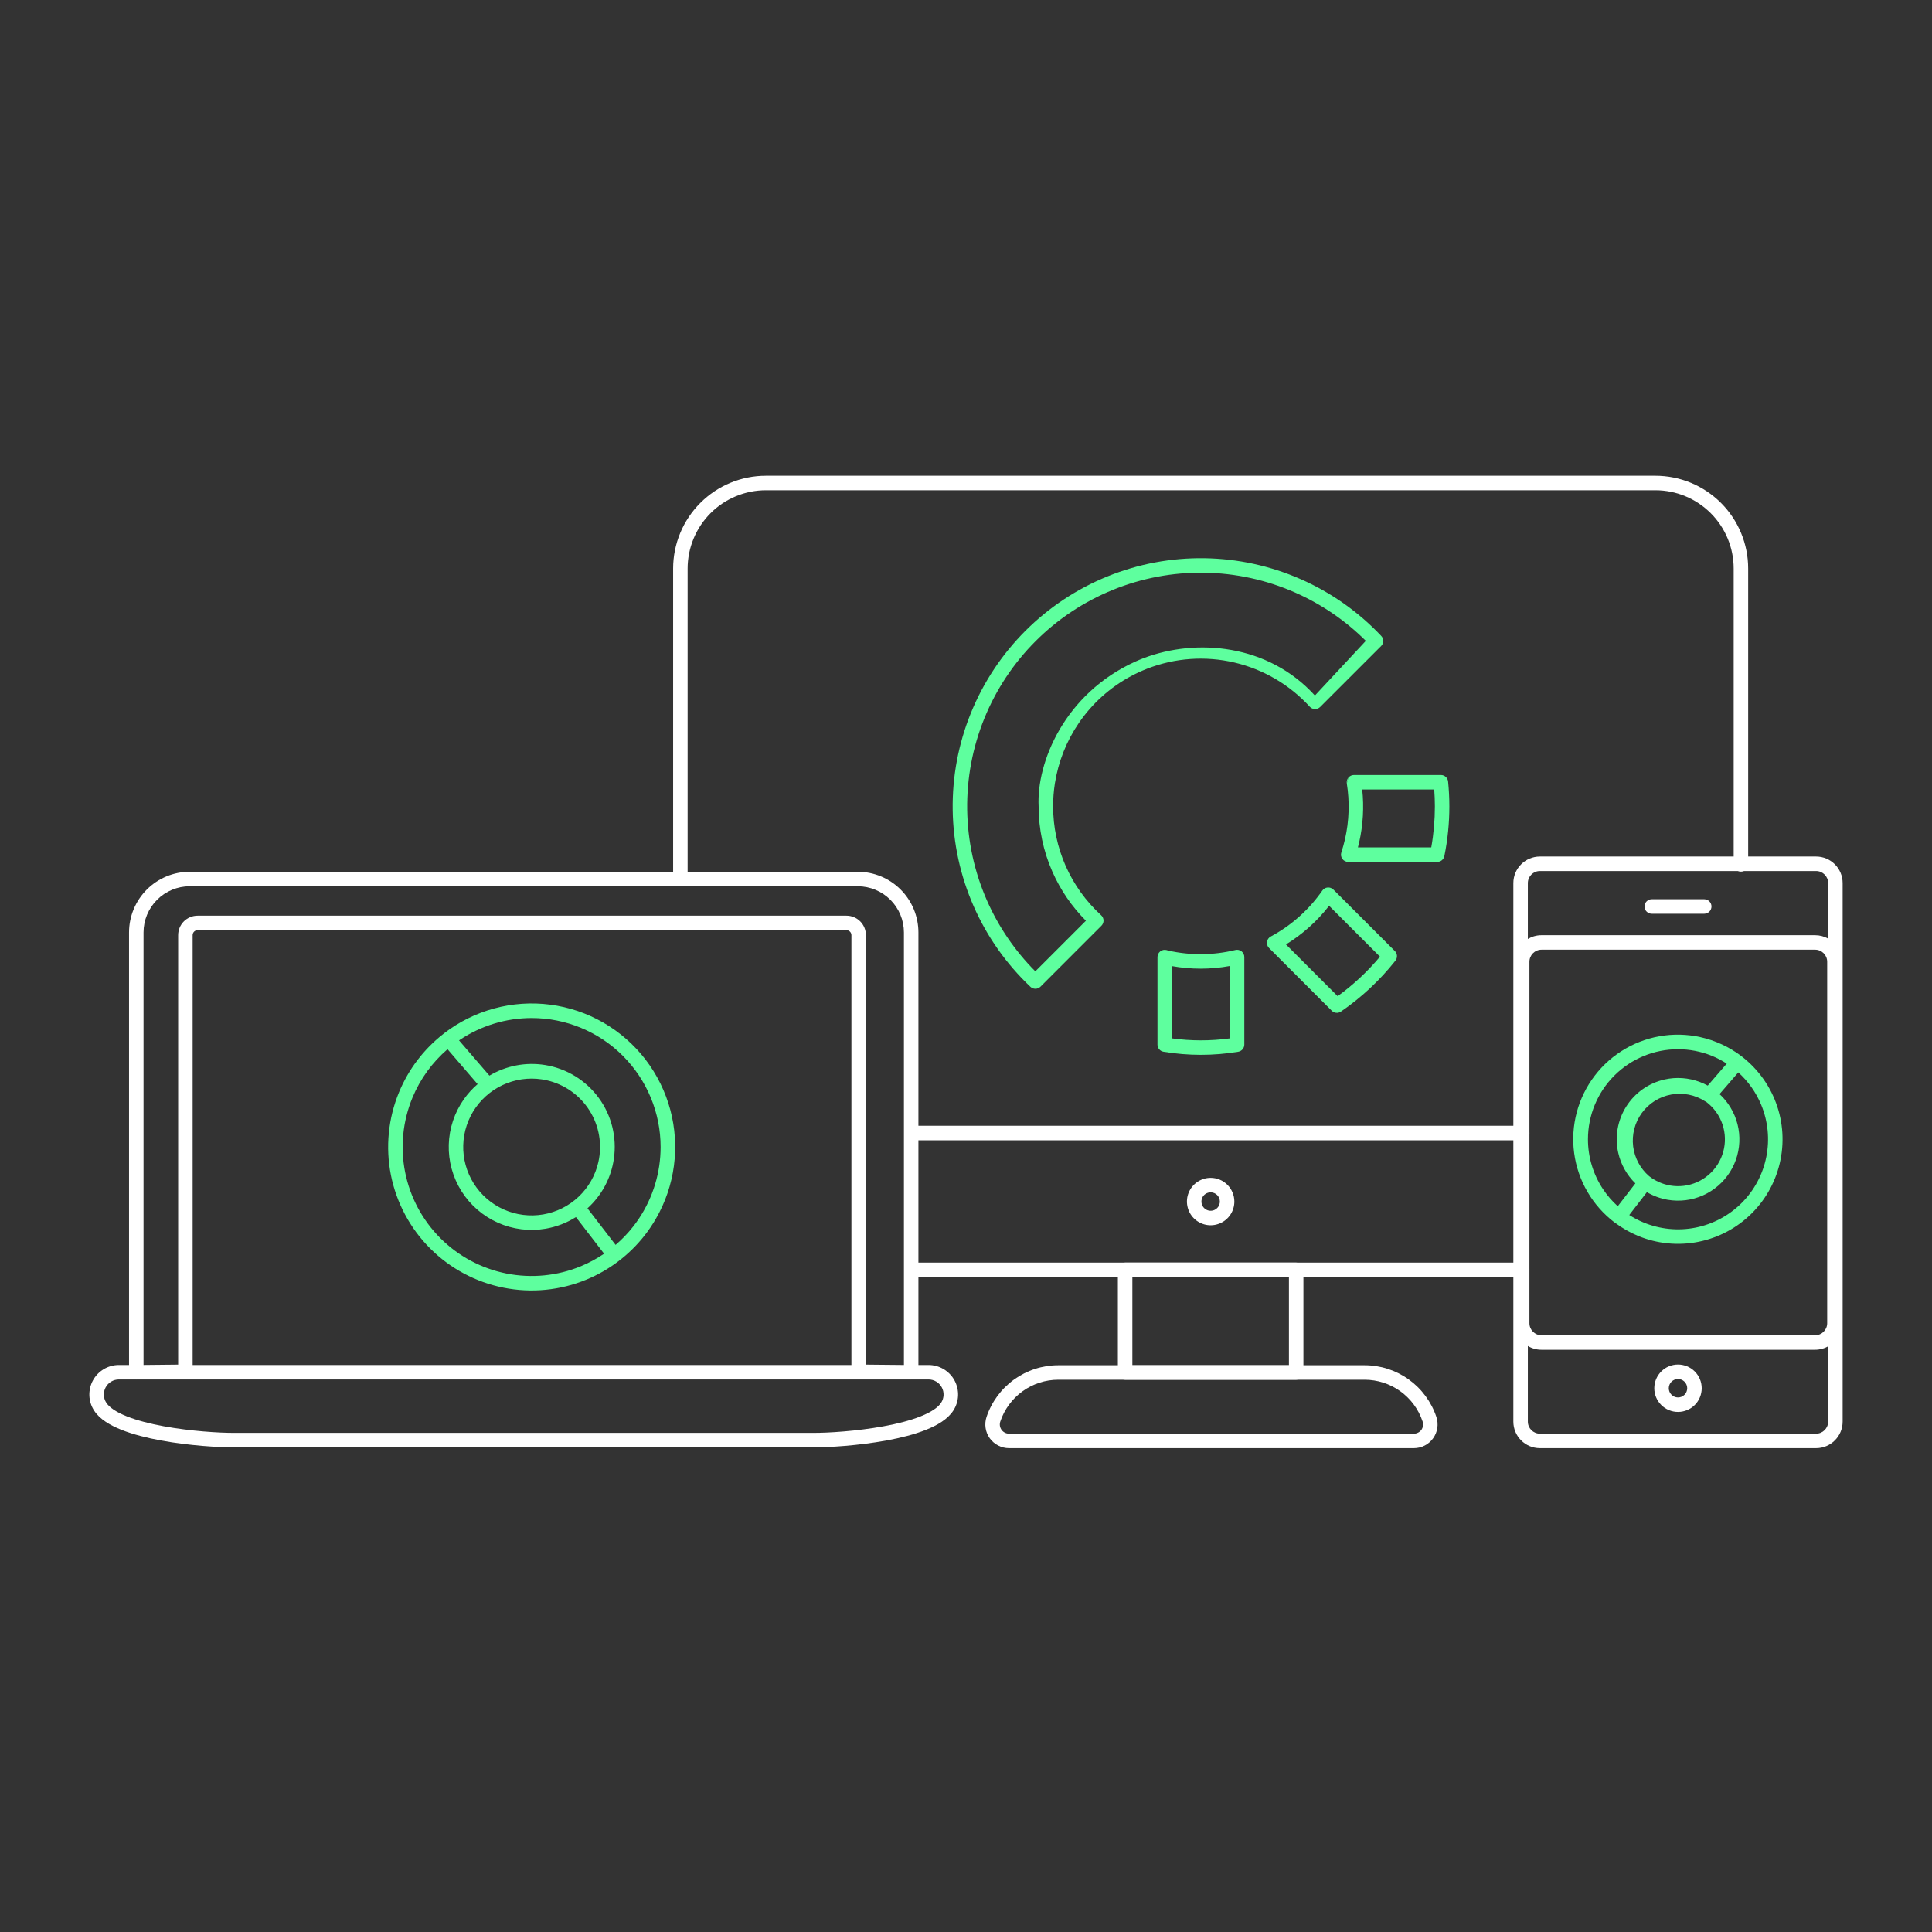 <svg width="100" height="100" viewBox="0 0 100 100" fill="none" xmlns="http://www.w3.org/2000/svg">
<rect x="0" y="0" width="100" height="100" fill="#333333" stroke="none"/>
<path fill-rule="evenodd" clip-rule="evenodd" d="M78.331 45.709C78.331 44.95 78.947 44.334 79.706 44.334H94C94.759 44.334 95.375 44.95 95.375 45.709V73.582C95.375 74.341 94.759 74.957 94 74.957H79.706C78.947 74.957 78.331 74.341 78.331 73.582V45.709ZM79.706 45.084C79.361 45.084 79.081 45.364 79.081 45.709V48.601C79.288 48.477 79.529 48.406 79.788 48.406H93.95C94.195 48.406 94.425 48.47 94.625 48.583V45.709C94.625 45.364 94.345 45.084 94 45.084H79.706ZM94.625 69.686C94.425 69.799 94.195 69.863 93.95 69.863H79.788C79.529 69.863 79.288 69.792 79.081 69.668V73.582C79.081 73.927 79.361 74.207 79.706 74.207H94C94.345 74.207 94.625 73.927 94.625 73.582V69.686ZM85.12 46.92C85.12 46.713 85.288 46.545 85.495 46.545H88.211C88.418 46.545 88.586 46.713 88.586 46.92C88.586 47.127 88.418 47.295 88.211 47.295H85.495C85.288 47.295 85.12 47.127 85.12 46.92ZM79.788 49.156C79.443 49.156 79.163 49.436 79.163 49.781V68.488C79.163 68.833 79.443 69.113 79.788 69.113H93.95C94.295 69.113 94.575 68.833 94.575 68.488V49.781C94.575 49.436 94.295 49.156 93.95 49.156H79.788ZM85.986 70.987C86.216 70.757 86.528 70.628 86.853 70.628C87.179 70.628 87.491 70.757 87.721 70.987C87.951 71.218 88.08 71.53 88.08 71.855C88.08 72.18 87.951 72.493 87.721 72.723C87.491 72.953 87.179 73.082 86.853 73.082C86.528 73.082 86.216 72.953 85.986 72.723C85.755 72.493 85.626 72.18 85.626 71.855C85.626 71.53 85.755 71.218 85.986 70.987ZM86.853 71.378C86.727 71.378 86.605 71.428 86.516 71.518C86.426 71.607 86.376 71.729 86.376 71.855C86.376 71.982 86.426 72.103 86.516 72.192C86.605 72.282 86.727 72.332 86.853 72.332C86.98 72.332 87.101 72.282 87.191 72.192C87.28 72.103 87.33 71.982 87.33 71.855C87.33 71.729 87.28 71.607 87.191 71.518C87.101 71.428 86.98 71.378 86.853 71.378Z" fill="white"/>
<path fill-rule="evenodd" clip-rule="evenodd" d="M44.401 45.123H9.82C8.987 45.123 8.188 45.454 7.599 46.043C7.011 46.632 6.679 47.431 6.679 48.264V70.652H6.153C5.878 70.652 5.607 70.727 5.371 70.868C5.134 71.009 4.94 71.211 4.809 71.453C4.678 71.695 4.615 71.969 4.626 72.244C4.638 72.519 4.723 72.785 4.874 73.016C5.162 73.46 5.702 73.775 6.289 74.009C6.891 74.248 7.61 74.427 8.336 74.561C9.787 74.827 11.319 74.918 12.114 74.916H42.099C42.895 74.918 44.426 74.827 45.878 74.561C46.604 74.428 47.323 74.249 47.925 74.009C48.513 73.776 49.052 73.46 49.341 73.016C49.492 72.786 49.577 72.519 49.589 72.244C49.6 71.969 49.537 71.695 49.406 71.453C49.275 71.211 49.081 71.009 48.844 70.868C48.608 70.727 48.337 70.652 48.062 70.652H47.537V48.264C47.537 47.432 47.206 46.634 46.618 46.045C46.031 45.456 45.233 45.125 44.401 45.123ZM46.95 71.402L47.159 71.404C47.173 71.404 47.187 71.404 47.201 71.402H48.062C48.202 71.402 48.34 71.44 48.46 71.512C48.581 71.584 48.679 71.687 48.746 71.81C48.813 71.933 48.845 72.073 48.839 72.213C48.833 72.353 48.79 72.489 48.713 72.606L48.712 72.607C48.556 72.849 48.201 73.093 47.648 73.312C47.11 73.527 46.444 73.695 45.743 73.823C44.342 74.08 42.856 74.168 42.101 74.166L42.1 74.166L12.113 74.166L12.112 74.166C11.358 74.168 9.872 74.08 8.471 73.823C7.77 73.694 7.104 73.526 6.566 73.312C6.014 73.092 5.659 72.849 5.503 72.607L5.502 72.606C5.425 72.489 5.382 72.353 5.376 72.213C5.37 72.073 5.402 71.933 5.469 71.81C5.535 71.687 5.634 71.584 5.755 71.512C5.875 71.44 6.013 71.402 6.153 71.402H7.015C7.029 71.404 7.044 71.404 7.058 71.404L7.253 71.402H46.95ZM44.069 70.652V48.403C44.069 48.335 44.042 48.269 43.994 48.221C43.946 48.173 43.88 48.146 43.812 48.146H10.228C10.16 48.146 10.095 48.173 10.046 48.221C9.998 48.269 9.971 48.335 9.971 48.403V70.652H44.069ZM8.13 46.574C8.578 46.125 9.186 45.873 9.82 45.873H44.4C45.033 45.874 45.64 46.127 46.088 46.575C46.535 47.023 46.787 47.631 46.787 48.264V70.651L44.819 70.632V48.403C44.819 48.136 44.713 47.88 44.525 47.691C44.336 47.502 44.08 47.396 43.812 47.396H10.228C9.961 47.396 9.705 47.502 9.516 47.691C9.327 47.88 9.221 48.136 9.221 48.403V70.632L7.429 70.65V48.264C7.429 47.63 7.681 47.022 8.13 46.574Z" fill="white"/>
<path fill-rule="evenodd" clip-rule="evenodd" d="M72.92 71.404C72.254 70.924 71.453 70.665 70.631 70.665H54.779C53.957 70.665 53.156 70.924 52.489 71.404C51.823 71.884 51.324 72.562 51.063 73.341C51.002 73.526 50.985 73.722 51.014 73.914C51.043 74.107 51.118 74.289 51.231 74.447C51.345 74.605 51.495 74.733 51.668 74.822C51.841 74.911 52.032 74.957 52.227 74.957H73.183C73.377 74.957 73.569 74.911 73.742 74.822C73.915 74.733 74.065 74.605 74.178 74.447C74.292 74.289 74.367 74.107 74.396 73.914C74.425 73.722 74.408 73.526 74.347 73.341C74.086 72.562 73.587 71.884 72.92 71.404ZM73.183 74.207C73.258 74.207 73.333 74.189 73.4 74.154C73.468 74.12 73.526 74.07 73.57 74.009C73.614 73.947 73.643 73.876 73.654 73.802C73.666 73.727 73.659 73.65 73.635 73.579C73.425 72.949 73.021 72.401 72.482 72.012C71.943 71.624 71.295 71.415 70.631 71.415H67.09H54.779C54.114 71.415 53.467 71.624 52.928 72.012C52.389 72.401 51.985 72.949 51.775 73.579C51.751 73.65 51.744 73.727 51.755 73.802C51.767 73.876 51.796 73.947 51.84 74.009C51.884 74.07 51.942 74.12 52.01 74.154C52.077 74.189 52.151 74.207 52.227 74.207H73.183Z" fill="white"/>
<path fill-rule="evenodd" clip-rule="evenodd" d="M57.861 65.728C57.861 65.521 58.029 65.353 58.236 65.353H67.09C67.297 65.353 67.465 65.521 67.465 65.728V71.04C67.465 71.247 67.297 71.415 67.09 71.415L58.236 71.415C58.029 71.415 57.861 71.247 57.861 71.04V65.728ZM58.611 66.103V70.665H66.715V66.103H58.611Z" fill="white"/>
<path fill-rule="evenodd" clip-rule="evenodd" d="M46.847 65.728C46.847 65.521 47.015 65.353 47.222 65.353H78.788C78.995 65.353 79.163 65.521 79.163 65.728C79.163 65.935 78.995 66.103 78.788 66.103H47.222C47.015 66.103 46.847 65.935 46.847 65.728Z" fill="white"/>
<path fill-rule="evenodd" clip-rule="evenodd" d="M62.663 61.715C62.569 61.715 62.476 61.743 62.398 61.795C62.319 61.848 62.258 61.922 62.222 62.01C62.186 62.097 62.177 62.193 62.195 62.285C62.214 62.378 62.259 62.463 62.326 62.529C62.393 62.596 62.478 62.642 62.57 62.66C62.663 62.678 62.759 62.669 62.846 62.633C62.933 62.596 63.008 62.535 63.06 62.457C63.112 62.378 63.14 62.286 63.14 62.191C63.14 62.065 63.089 61.944 63 61.855C62.911 61.765 62.789 61.715 62.663 61.715ZM61.981 61.172C62.183 61.037 62.42 60.965 62.663 60.965C62.988 60.965 63.3 61.094 63.53 61.324C63.76 61.554 63.889 61.865 63.89 62.191C63.89 62.433 63.819 62.671 63.684 62.873C63.549 63.075 63.358 63.232 63.133 63.325C62.909 63.418 62.663 63.443 62.424 63.396C62.186 63.348 61.968 63.232 61.796 63.06C61.624 62.889 61.507 62.67 61.46 62.432C61.412 62.194 61.436 61.947 61.529 61.723C61.622 61.498 61.779 61.307 61.981 61.172Z" fill="white"/>
<path fill-rule="evenodd" clip-rule="evenodd" d="M46.847 58.645C46.847 58.438 47.015 58.27 47.222 58.27H78.788C78.995 58.27 79.163 58.438 79.163 58.645C79.163 58.852 78.995 59.02 78.788 59.02H47.222C47.015 59.02 46.847 58.852 46.847 58.645Z" fill="white"/>
<path d="M39.643 24.625C38.37 24.625 37.148 25.131 36.248 26.032C35.348 26.932 34.842 28.154 34.841 29.427V45.498C34.841 45.705 35.009 45.873 35.216 45.873C35.423 45.873 35.591 45.705 35.591 45.498V29.427C35.592 28.352 36.019 27.322 36.778 26.562C37.538 25.802 38.569 25.375 39.643 25.375H85.683C86.758 25.375 87.788 25.802 88.548 26.562C89.308 27.322 89.735 28.352 89.735 29.427V44.74C89.735 44.948 89.903 45.115 90.11 45.115C90.317 45.115 90.485 44.948 90.485 44.74V29.427C90.485 28.154 89.979 26.932 89.079 26.032C88.178 25.131 86.957 24.625 85.683 24.625H39.643Z" fill="white"/>
<path fill-rule="evenodd" clip-rule="evenodd" d="M86.151 53.597C86.858 53.507 87.576 53.556 88.264 53.744C88.472 53.8 88.676 53.869 88.875 53.95C89.218 54.088 89.548 54.262 89.859 54.47C90.749 55.065 91.443 55.91 91.852 56.898C92.262 57.887 92.369 58.975 92.16 60.025C91.951 61.074 91.436 62.038 90.679 62.795C89.922 63.552 88.958 64.067 87.909 64.276C86.859 64.485 85.771 64.378 84.782 63.968C84.363 63.794 83.969 63.569 83.609 63.3C83.594 63.291 83.58 63.282 83.566 63.272C82.999 62.84 82.522 62.301 82.164 61.684C81.805 61.068 81.572 60.387 81.478 59.681C81.383 58.974 81.43 58.256 81.614 57.567C81.798 56.879 82.116 56.233 82.55 55.668C82.984 55.102 83.526 54.629 84.144 54.273C84.762 53.918 85.444 53.688 86.151 53.597ZM84.331 62.889C84.564 63.039 84.811 63.168 85.069 63.275C85.921 63.628 86.858 63.72 87.762 63.541C88.666 63.361 89.497 62.917 90.149 62.265C90.801 61.613 91.245 60.782 91.424 59.878C91.604 58.974 91.512 58.037 91.159 57.185C90.893 56.542 90.487 55.97 89.974 55.507L89.003 56.631C89.168 56.782 89.317 56.951 89.447 57.135C89.81 57.648 90.013 58.257 90.03 58.885C90.047 59.513 89.878 60.132 89.543 60.663C89.208 61.195 88.722 61.615 88.148 61.871C87.574 62.127 86.938 62.206 86.318 62.1C85.937 62.034 85.573 61.9 85.243 61.705L84.331 62.889ZM88.392 56.191L89.376 55.053C89.129 54.892 88.867 54.756 88.594 54.645C88.043 54.424 87.453 54.308 86.853 54.308C85.617 54.308 84.431 54.799 83.557 55.673C82.683 56.547 82.192 57.733 82.192 58.969C82.192 59.891 82.465 60.792 82.978 61.559C83.194 61.882 83.449 62.176 83.735 62.434L84.647 61.251C84.204 60.821 83.895 60.271 83.759 59.668C83.575 58.849 83.722 57.989 84.171 57.278C84.618 56.567 85.33 56.063 86.15 55.875C86.762 55.736 87.402 55.781 87.989 56.005C88.128 56.058 88.263 56.12 88.392 56.191ZM85.356 60.876C85.673 61.125 86.047 61.292 86.445 61.361C86.918 61.442 87.405 61.381 87.843 61.186C88.282 60.991 88.652 60.67 88.908 60.264C89.164 59.858 89.294 59.385 89.281 58.905C89.268 58.425 89.113 57.96 88.835 57.569C88.69 57.363 88.514 57.183 88.315 57.033C88.294 57.025 88.275 57.014 88.255 57.002C87.736 56.666 87.107 56.541 86.498 56.654C85.889 56.766 85.346 57.107 84.981 57.607C84.616 58.106 84.455 58.727 84.532 59.341C84.608 59.938 84.902 60.485 85.356 60.876Z" fill="#5EFF9E"/>
<path fill-rule="evenodd" clip-rule="evenodd" d="M25.579 52.197C26.522 51.941 27.506 51.874 28.475 52C29.444 52.125 30.379 52.441 31.225 52.928C32.072 53.416 32.814 54.066 33.41 54.84C34.005 55.615 34.441 56.5 34.694 57.443C34.947 58.387 35.011 59.371 34.882 60.34C34.754 61.308 34.436 62.242 33.946 63.087C33.771 63.388 33.576 63.676 33.363 63.949C32.576 64.952 31.543 65.739 30.359 66.23C29.002 66.792 27.509 66.939 26.068 66.652C24.628 66.366 23.304 65.659 22.266 64.62C21.227 63.581 20.52 62.258 20.233 60.818C19.947 59.377 20.094 57.884 20.656 56.527C21.149 55.337 21.942 54.298 22.954 53.51C22.962 53.503 22.971 53.495 22.98 53.488C23.753 52.891 24.636 52.452 25.579 52.197ZM23.164 54.307C22.374 54.987 21.751 55.844 21.349 56.814C20.844 58.034 20.712 59.376 20.969 60.672C21.227 61.967 21.863 63.156 22.796 64.09C23.73 65.023 24.919 65.659 26.214 65.917C27.509 66.174 28.852 66.042 30.072 65.537C30.493 65.362 30.894 65.145 31.268 64.891L29.809 62.996C29.333 63.297 28.8 63.502 28.24 63.598C27.404 63.741 26.544 63.633 25.768 63.287C24.993 62.941 24.338 62.373 23.886 61.655C23.434 60.937 23.205 60.101 23.228 59.253C23.251 58.404 23.525 57.582 24.015 56.889C24.219 56.601 24.456 56.341 24.721 56.114L23.164 54.307ZM30.407 62.543L31.863 64.435C32.197 64.149 32.502 63.831 32.772 63.486C32.876 63.354 32.974 63.218 33.068 63.078C33.801 61.98 34.193 60.689 34.193 59.369C34.193 57.599 33.489 55.9 32.237 54.648C30.985 53.396 29.287 52.693 27.517 52.693C26.196 52.693 24.906 53.085 23.808 53.818C23.792 53.829 23.776 53.84 23.76 53.85L25.332 55.674C26.196 55.16 27.216 54.963 28.215 55.125C29.327 55.306 30.324 55.916 30.99 56.826C31.656 57.735 31.937 58.869 31.773 59.984C31.628 60.974 31.143 61.877 30.407 62.543ZM28.302 55.916C27.619 55.761 26.905 55.811 26.251 56.062C25.597 56.312 25.032 56.751 24.627 57.322C24.223 57.894 23.996 58.573 23.977 59.273C23.958 59.973 24.148 60.663 24.521 61.256C24.894 61.848 25.434 62.317 26.074 62.602C26.714 62.888 27.424 62.977 28.114 62.859C28.804 62.741 29.444 62.421 29.952 61.939C30.461 61.458 30.815 60.836 30.97 60.153C31.178 59.237 31.014 58.276 30.513 57.482C30.013 56.687 29.217 56.124 28.302 55.916Z" fill="#5EFF9E"/>
<path fill-rule="evenodd" clip-rule="evenodd" d="M70.081 40.114C69.971 40.114 69.867 40.162 69.796 40.246L69.71 40.548C69.864 41.508 69.832 42.487 69.618 43.435C69.565 43.667 69.5 43.894 69.427 44.123C69.39 44.237 69.41 44.362 69.481 44.458C69.552 44.555 69.664 44.612 69.784 44.612H74.393C74.571 44.612 74.725 44.486 74.76 44.312C74.933 43.464 75.019 42.602 75.019 41.737C75.019 41.302 74.995 40.874 74.954 40.453C74.935 40.261 74.774 40.114 74.581 40.114H70.081ZM70.509 40.864C70.606 41.778 70.553 42.703 70.35 43.601C70.329 43.689 70.308 43.776 70.285 43.862H74.082C74.207 43.161 74.269 42.45 74.269 41.737C74.269 41.444 74.257 41.153 74.236 40.864H70.509Z" fill="#5EFF9E"/>
<path fill-rule="evenodd" clip-rule="evenodd" d="M69.016 46.045C68.937 45.966 68.828 45.927 68.717 45.937C68.607 45.946 68.506 46.005 68.443 46.096C67.753 47.088 66.839 47.903 65.774 48.474C65.669 48.529 65.597 48.632 65.58 48.749C65.562 48.867 65.602 48.985 65.686 49.069L68.93 52.314C69.057 52.442 69.258 52.461 69.407 52.358C70.474 51.626 71.424 50.738 72.227 49.724C72.345 49.574 72.332 49.36 72.198 49.226L69.016 46.045ZM68.794 46.884C68.176 47.679 67.42 48.357 66.562 48.885L69.237 51.561C70.049 50.972 70.785 50.286 71.428 49.517L68.794 46.884Z" fill="#5EFF9E"/>
<path fill-rule="evenodd" clip-rule="evenodd" d="M64.406 49.536C64.406 49.421 64.353 49.312 64.262 49.241C64.172 49.17 64.054 49.145 63.942 49.172C62.802 49.45 61.613 49.46 60.469 49.202C60.463 49.2 60.456 49.198 60.441 49.194L60.439 49.193C60.425 49.188 60.402 49.181 60.377 49.175C60.265 49.147 60.146 49.172 60.055 49.243C59.964 49.315 59.911 49.424 59.911 49.539V54.068C59.911 54.251 60.043 54.408 60.224 54.438C61.505 54.651 62.812 54.651 64.092 54.438C64.273 54.408 64.406 54.251 64.406 54.068V49.536ZM60.661 50.006V53.746C61.654 53.882 62.662 53.882 63.656 53.746V50C62.666 50.182 61.651 50.184 60.661 50.006Z" fill="#5EFF9E"/>
<path d="M69.796 40.246C69.724 40.329 69.693 40.44 69.71 40.548L69.796 40.246Z" fill="#5EFF9E"/>
<path fill-rule="evenodd" clip-rule="evenodd" d="M62.339 28.893C60.621 28.868 58.916 29.188 57.325 29.834C55.733 30.48 54.287 31.439 53.072 32.654C51.858 33.868 50.899 35.314 50.253 36.906C49.607 38.497 49.286 40.202 49.311 41.92C49.335 43.638 49.704 45.333 50.395 46.905C51.086 48.478 52.086 49.896 53.334 51.076C53.482 51.215 53.713 51.212 53.857 51.068L57.009 47.916C57.081 47.844 57.121 47.745 57.119 47.642C57.116 47.54 57.072 47.443 56.996 47.374C56.213 46.66 55.587 45.789 55.158 44.819C54.73 43.849 54.509 42.8 54.509 41.74C54.508 41.34 54.539 40.944 54.6 40.552C54.775 39.434 55.197 38.363 55.842 37.42C56.535 36.406 57.459 35.578 58.532 35.001C58.806 34.854 59.09 34.723 59.383 34.609C60.819 34.051 62.391 33.941 63.892 34.292C65.393 34.644 66.752 35.441 67.792 36.579C67.861 36.655 67.958 36.699 68.06 36.701C68.163 36.703 68.261 36.664 68.334 36.591L71.487 33.439C71.63 33.296 71.634 33.064 71.494 32.917C70.315 31.668 68.897 30.668 67.324 29.977C65.752 29.286 64.056 28.917 62.339 28.893ZM62.328 29.643C60.711 29.619 59.105 29.921 57.607 30.529C56.108 31.138 54.746 32.04 53.603 33.184C52.459 34.328 51.556 35.689 50.948 37.188C50.339 38.687 50.038 40.292 50.061 41.909C50.084 43.527 50.431 45.123 51.082 46.604C51.684 47.973 52.534 49.218 53.588 50.276L56.207 47.657C55.478 46.927 54.89 46.068 54.472 45.122C54.002 44.057 53.759 42.905 53.759 41.74C53.643 39.454 55.11 35.904 58.75 34.25C58.895 34.184 59.044 34.122 59.196 34.064C61.919 33.027 65.635 33.333 68.06 36L70.695 33.17C69.637 32.116 68.392 31.266 67.022 30.664C65.542 30.013 63.946 29.666 62.328 29.643Z" fill="#5EFF9E"/>
</svg>
